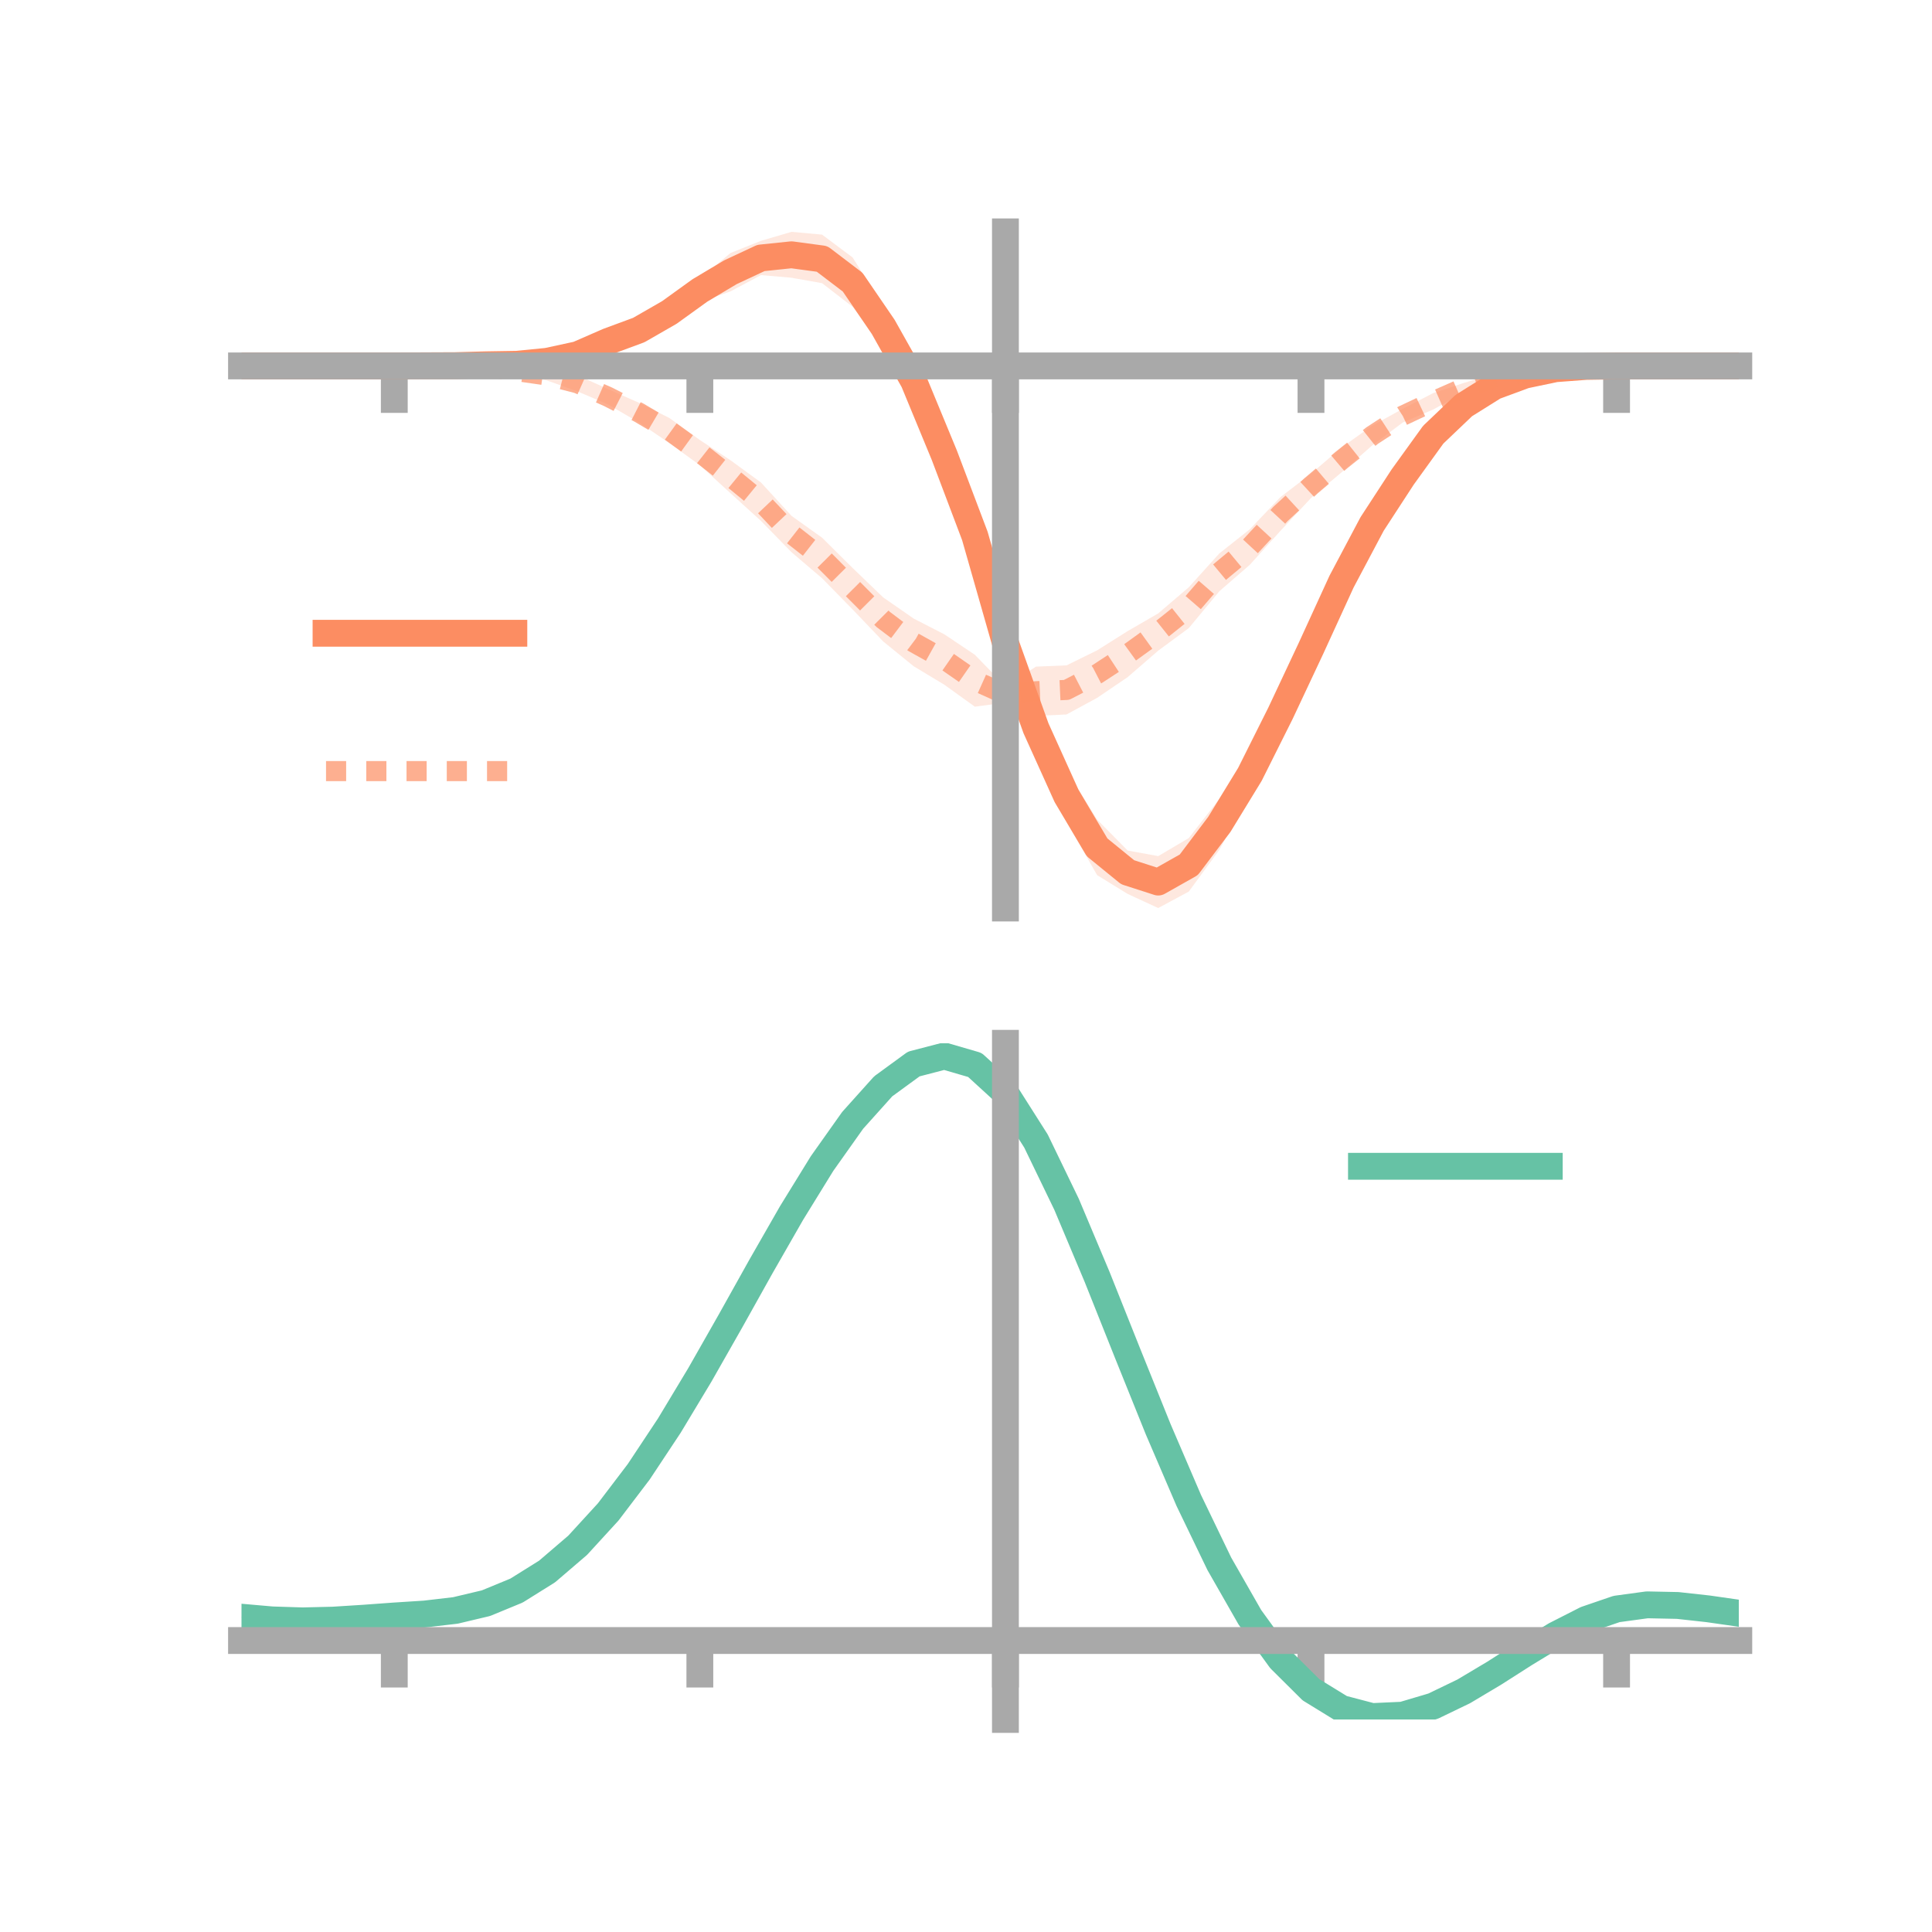 <?xml version="1.0" encoding="utf-8" standalone="no"?>
<!DOCTYPE svg PUBLIC "-//W3C//DTD SVG 1.1//EN"
  "http://www.w3.org/Graphics/SVG/1.1/DTD/svg11.dtd">
<!-- Created with matplotlib (https://matplotlib.org/) -->
<svg height="144pt" version="1.1" viewBox="0 0 144 144" width="144pt" xmlns="http://www.w3.org/2000/svg" xmlns:xlink="http://www.w3.org/1999/xlink">
 <defs>
  <style type="text/css">*{stroke-linecap:butt;stroke-linejoin:round;}</style>
 </defs>
 <g id="figure_1">
  <g id="patch_1">
   <path d="M 0 144 
L 144 144 
L 144 0 
L 0 0 
z
" style="fill:none;"/>
  </g>
  <g id="axes_1">
   <g id="patch_2">
    <path d="M 18 67.68 
L 129.6 67.68 
L 129.6 17.28 
L 18 17.28 
z
" style="fill:none;"/>
   </g>
   <g id="PolyCollection_1">
    <path clip-path="url(#p23c597fcac)" d="M 18 27.274 
L 18 27.274 
L 20.278 27.274 
L 22.555 27.274 
L 24.833 27.274 
L 27.11 27.274 
L 29.388 27.273 
L 31.665 27.227 
L 33.943 27.15 
L 36.22 26.995 
L 38.498 26.917 
L 40.776 26.553 
L 43.053 25.933 
L 45.331 24.912 
L 47.608 23.695 
L 49.886 22.471 
L 52.163 20.778 
L 54.441 18.862 
L 56.718 17.95 
L 58.996 17.28 
L 61.273 17.488 
L 63.551 19.192 
L 65.829 22.832 
L 68.106 26.356 
L 70.384 31.923 
L 72.661 37.826 
L 74.939 47.429 
L 77.216 52.246 
L 79.494 57.407 
L 81.771 61.086 
L 84.049 63.393 
L 86.327 63.811 
L 88.604 62.465 
L 90.882 59.547 
L 93.159 56.25 
L 95.437 51.656 
L 97.714 47.284 
L 99.992 42.412 
L 102.269 38.119 
L 104.547 35.011 
L 106.824 31.888 
L 109.102 29.816 
L 111.38 28.543 
L 113.657 27.749 
L 115.935 27.378 
L 118.212 27.277 
L 120.49 27.273 
L 122.767 27.274 
L 125.045 27.274 
L 127.322 27.274 
L 129.6 27.274 
L 129.6 27.274 
L 129.6 27.274 
L 127.322 27.274 
L 125.045 27.274 
L 122.767 27.274 
L 120.49 27.275 
L 118.212 27.345 
L 115.935 27.587 
L 113.657 28.173 
L 111.38 29.063 
L 109.102 30.641 
L 106.824 32.913 
L 104.547 36.102 
L 102.269 39.987 
L 99.992 44.285 
L 97.714 49.361 
L 95.437 54.679 
L 93.159 59.191 
L 90.882 63.343 
L 88.604 66.455 
L 86.327 67.68 
L 84.049 66.629 
L 81.771 65.227 
L 79.494 61.234 
L 77.216 56.315 
L 74.939 48.419 
L 72.661 42.066 
L 70.384 35.935 
L 68.106 30.478 
L 65.829 25.894 
L 63.551 22.868 
L 61.273 21.106 
L 58.996 20.701 
L 56.718 20.504 
L 54.441 21.72 
L 52.163 22.523 
L 49.886 24.113 
L 47.608 25.506 
L 45.331 25.971 
L 43.053 26.94 
L 40.776 27.305 
L 38.498 27.387 
L 36.22 27.383 
L 33.943 27.354 
L 31.665 27.296 
L 29.388 27.274 
L 27.11 27.274 
L 24.833 27.274 
L 22.555 27.274 
L 20.278 27.274 
L 18 27.274 
z
" style="fill:#fc8d62;fill-opacity:0.2;"/>
   </g>
   <g id="PolyCollection_2">
    <path clip-path="url(#p23c597fcac)" d="M 18 27.274 
L 18 27.274 
L 20.278 27.274 
L 22.555 27.274 
L 24.833 27.274 
L 27.11 27.274 
L 29.388 27.273 
L 31.665 27.22 
L 33.943 27.186 
L 36.22 27.151 
L 38.498 27.387 
L 40.776 27.608 
L 43.053 27.97 
L 45.331 29.007 
L 47.608 30.012 
L 49.886 31.151 
L 52.163 32.796 
L 54.441 34.302 
L 56.718 35.962 
L 58.996 38.452 
L 61.273 40.076 
L 63.551 42.337 
L 65.829 44.528 
L 68.106 46.108 
L 70.384 47.278 
L 72.661 48.803 
L 74.939 51.153 
L 77.216 49.687 
L 79.494 49.592 
L 81.771 48.474 
L 84.049 47.039 
L 86.327 45.719 
L 88.604 43.772 
L 90.882 41.249 
L 93.159 39.444 
L 95.437 37.051 
L 97.714 35.306 
L 99.992 33.356 
L 102.269 31.731 
L 104.547 30.473 
L 106.824 29.298 
L 109.102 28.543 
L 111.38 27.854 
L 113.657 27.552 
L 115.935 27.299 
L 118.212 27.273 
L 120.49 27.273 
L 122.767 27.274 
L 125.045 27.274 
L 127.322 27.274 
L 129.6 27.274 
L 129.6 27.274 
L 129.6 27.274 
L 127.322 27.274 
L 125.045 27.274 
L 122.767 27.274 
L 120.49 27.275 
L 118.212 27.348 
L 115.935 27.532 
L 113.657 27.932 
L 111.38 28.437 
L 109.102 29.278 
L 106.824 30.522 
L 104.547 31.495 
L 102.269 33.205 
L 99.992 35.206 
L 97.714 37.12 
L 95.437 39.566 
L 93.159 42.092 
L 90.882 44.069 
L 88.604 46.816 
L 86.327 48.497 
L 84.049 50.47 
L 81.771 52.016 
L 79.494 53.252 
L 77.216 53.357 
L 74.939 52.365 
L 72.661 52.674 
L 70.384 51.035 
L 68.106 49.663 
L 65.829 47.811 
L 63.551 45.427 
L 61.273 43.1 
L 58.996 41.16 
L 56.718 38.825 
L 54.441 36.754 
L 52.163 34.674 
L 49.886 33.023 
L 47.608 31.477 
L 45.331 30.154 
L 43.053 29.176 
L 40.776 28.36 
L 38.498 27.927 
L 36.22 27.518 
L 33.943 27.406 
L 31.665 27.296 
L 29.388 27.274 
L 27.11 27.274 
L 24.833 27.274 
L 22.555 27.274 
L 20.278 27.274 
L 18 27.274 
z
" style="fill:#fc8d62;fill-opacity:0.2;"/>
   </g>
   <g id="matplotlib.axis_1">
    <g id="xtick_1">
     <g id="line2d_1">
      <defs>
       <path d="M 0 0 
L 0 3.5 
" id="m97132de0a3" style="stroke:#a9a9a9;stroke-width:2;"/>
      </defs>
      <g>
       <use style="fill:#a9a9a9;stroke:#a9a9a9;stroke-width:2;" x="29.388" xlink:href="#m97132de0a3" y="27.274"/>
      </g>
     </g>
    </g>
    <g id="xtick_2">
     <g id="line2d_2">
      <g>
       <use style="fill:#a9a9a9;stroke:#a9a9a9;stroke-width:2;" x="52.163" xlink:href="#m97132de0a3" y="27.274"/>
      </g>
     </g>
    </g>
    <g id="xtick_3">
     <g id="line2d_3">
      <g>
       <use style="fill:#a9a9a9;stroke:#a9a9a9;stroke-width:2;" x="74.939" xlink:href="#m97132de0a3" y="27.274"/>
      </g>
     </g>
    </g>
    <g id="xtick_4">
     <g id="line2d_4">
      <g>
       <use style="fill:#a9a9a9;stroke:#a9a9a9;stroke-width:2;" x="97.714" xlink:href="#m97132de0a3" y="27.274"/>
      </g>
     </g>
    </g>
    <g id="xtick_5">
     <g id="line2d_5">
      <g>
       <use style="fill:#a9a9a9;stroke:#a9a9a9;stroke-width:2;" x="120.49" xlink:href="#m97132de0a3" y="27.274"/>
      </g>
     </g>
    </g>
   </g>
   <g id="matplotlib.axis_2"/>
   <g id="line2d_6">
    <path clip-path="url(#p23c597fcac)" d="M 18 27.274 
L 20.278 27.274 
L 22.555 27.274 
L 24.833 27.274 
L 27.11 27.274 
L 29.388 27.274 
L 31.665 27.262 
L 33.943 27.252 
L 36.22 27.189 
L 38.498 27.152 
L 40.776 26.929 
L 43.053 26.436 
L 45.331 25.442 
L 47.608 24.601 
L 49.886 23.292 
L 52.163 21.65 
L 54.441 20.291 
L 56.718 19.227 
L 58.996 18.99 
L 61.273 19.297 
L 63.551 21.03 
L 65.829 24.363 
L 68.106 28.417 
L 70.384 33.929 
L 72.661 39.946 
L 74.939 47.924 
L 77.216 54.28 
L 79.494 59.321 
L 81.771 63.157 
L 84.049 65.011 
L 86.327 65.745 
L 88.604 64.46 
L 90.882 61.445 
L 93.159 57.72 
L 95.437 53.168 
L 97.714 48.322 
L 99.992 43.348 
L 102.269 39.053 
L 104.547 35.556 
L 106.824 32.4 
L 109.102 30.228 
L 111.38 28.803 
L 113.657 27.961 
L 115.935 27.483 
L 118.212 27.311 
L 120.49 27.274 
L 122.767 27.274 
L 125.045 27.274 
L 127.322 27.274 
L 129.6 27.274 
" style="fill:none;stroke:#fc8d62;stroke-linecap:square;stroke-width:2;"/>
   </g>
   <g id="line2d_7">
    <path clip-path="url(#p23c597fcac)" d="M 18 27.274 
L 20.278 27.274 
L 22.555 27.274 
L 24.833 27.274 
L 27.11 27.274 
L 29.388 27.274 
L 31.665 27.258 
L 33.943 27.296 
L 36.22 27.334 
L 38.498 27.657 
L 40.776 27.984 
L 43.053 28.573 
L 45.331 29.58 
L 47.608 30.744 
L 49.886 32.087 
L 52.163 33.735 
L 54.441 35.528 
L 56.718 37.394 
L 58.996 39.806 
L 61.273 41.588 
L 63.551 43.882 
L 65.829 46.17 
L 68.106 47.886 
L 70.384 49.156 
L 72.661 50.738 
L 74.939 51.759 
L 77.216 51.522 
L 79.494 51.422 
L 81.771 50.245 
L 84.049 48.754 
L 86.327 47.108 
L 88.604 45.294 
L 90.882 42.659 
L 93.159 40.768 
L 95.437 38.309 
L 97.714 36.213 
L 99.992 34.281 
L 102.269 32.468 
L 104.547 30.984 
L 106.824 29.91 
L 109.102 28.91 
L 111.38 28.145 
L 113.657 27.742 
L 115.935 27.415 
L 118.212 27.311 
L 120.49 27.274 
L 122.767 27.274 
L 125.045 27.274 
L 127.322 27.274 
L 129.6 27.274 
" style="fill:none;stroke:#fc8d62;stroke-dasharray:1.5,1.5;stroke-dashoffset:0;stroke-opacity:0.7;stroke-width:1.5;"/>
   </g>
   <g id="patch_3">
    <path d="M 74.939 67.68 
L 74.939 17.28 
" style="fill:none;stroke:#a9a9a9;stroke-linecap:square;stroke-linejoin:miter;stroke-width:2;"/>
   </g>
   <g id="patch_4">
    <path d="M 129.6 67.68 
L 129.6 17.28 
" style="fill:none;"/>
   </g>
   <g id="patch_5">
    <path d="M 18 27.274 
L 129.6 27.274 
" style="fill:none;stroke:#a9a9a9;stroke-linecap:square;stroke-linejoin:miter;stroke-width:2;"/>
   </g>
   <g id="patch_6">
    <path d="M 18 17.28 
L 129.6 17.28 
" style="fill:none;"/>
   </g>
   <g id="legend_1">
    <g id="line2d_8">
     <path d="M 24.3 47.2 
L 38.3 47.2 
" style="fill:none;stroke:#fc8d62;stroke-linecap:square;stroke-width:2;"/>
    </g>
    <g id="line2d_9"/>
    <g id="text_1">
     <!--   -->
     <g transform="translate(43.9 49.65)scale(0.07 -0.07)">
      <defs>
       <path id="DejaVuSans-32"/>
      </defs>
      <use xlink:href="#DejaVuSans-32"/>
     </g>
    </g>
    <g id="line2d_10">
     <path d="M 24.3 57.474 
L 38.3 57.474 
" style="fill:none;stroke:#fc8d62;stroke-dasharray:1.5,1.5;stroke-dashoffset:0;stroke-opacity:0.7;stroke-width:1.5;"/>
    </g>
    <g id="line2d_11"/>
    <g id="text_2">
     <!--   -->
     <g transform="translate(43.9 59.924)scale(0.07 -0.07)">
      <use xlink:href="#DejaVuSans-32"/>
     </g>
    </g>
   </g>
  </g>
  <g id="axes_2">
   <g id="patch_7">
    <path d="M 18 128.16 
L 129.6 128.16 
L 129.6 77.76 
L 18 77.76 
z
" style="fill:none;"/>
   </g>
   <g id="PolyCollection_3">
    <path clip-path="url(#p502bb815f4)" d="M 18 120.577 
L 18 120.496 
L 20.278 120.707 
L 22.555 120.779 
L 24.833 120.718 
L 27.11 120.565 
L 29.388 120.391 
L 31.665 120.238 
L 33.943 119.967 
L 36.22 119.42 
L 38.498 118.469 
L 40.776 117.026 
L 43.053 115.036 
L 45.331 112.493 
L 47.608 109.427 
L 49.886 105.906 
L 52.163 102.031 
L 54.441 97.931 
L 56.718 93.761 
L 58.996 89.694 
L 61.273 85.921 
L 63.551 82.64 
L 65.829 80.053 
L 68.106 78.362 
L 70.384 77.76 
L 72.661 78.434 
L 74.939 80.551 
L 77.216 84.19 
L 79.494 88.973 
L 81.771 94.465 
L 84.049 100.26 
L 86.327 106 
L 88.604 111.388 
L 90.882 116.189 
L 93.159 120.234 
L 95.437 123.421 
L 97.714 125.709 
L 99.992 127.121 
L 102.269 127.724 
L 104.547 127.627 
L 106.824 126.964 
L 109.102 125.886 
L 111.38 124.551 
L 113.657 123.124 
L 115.935 121.761 
L 118.212 120.617 
L 120.49 119.842 
L 122.767 119.535 
L 125.045 119.587 
L 127.322 119.848 
L 129.6 120.186 
L 129.6 120.293 
L 129.6 120.293 
L 127.322 119.98 
L 125.045 119.737 
L 122.767 119.695 
L 120.49 120.007 
L 118.212 120.793 
L 115.935 121.967 
L 113.657 123.376 
L 111.38 124.857 
L 109.102 126.241 
L 106.824 127.359 
L 104.547 128.048 
L 102.269 128.16 
L 99.992 127.57 
L 97.714 126.183 
L 95.437 123.947 
L 93.159 120.849 
L 90.882 116.929 
L 88.604 112.281 
L 86.327 107.063 
L 84.049 101.5 
L 81.771 95.878 
L 79.494 90.546 
L 77.216 85.9 
L 74.939 82.366 
L 72.661 80.316 
L 70.384 79.666 
L 68.106 80.25 
L 65.829 81.882 
L 63.551 84.371 
L 61.273 87.521 
L 58.996 91.137 
L 56.718 95.026 
L 54.441 99.009 
L 52.163 102.919 
L 49.886 106.612 
L 47.608 109.966 
L 45.331 112.89 
L 43.053 115.322 
L 40.776 117.235 
L 38.498 118.636 
L 36.22 119.565 
L 33.943 120.1 
L 31.665 120.36 
L 29.388 120.5 
L 27.11 120.658 
L 24.833 120.792 
L 22.555 120.839 
L 20.278 120.768 
L 18 120.577 
z
" style="fill:#66c2a5;fill-opacity:0.2;"/>
   </g>
   <g id="matplotlib.axis_3">
    <g id="xtick_6">
     <g id="line2d_12">
      <g>
       <use style="fill:#a9a9a9;stroke:#a9a9a9;stroke-width:2;" x="29.388" xlink:href="#m97132de0a3" y="122.275"/>
      </g>
     </g>
    </g>
    <g id="xtick_7">
     <g id="line2d_13">
      <g>
       <use style="fill:#a9a9a9;stroke:#a9a9a9;stroke-width:2;" x="52.163" xlink:href="#m97132de0a3" y="122.275"/>
      </g>
     </g>
    </g>
    <g id="xtick_8">
     <g id="line2d_14">
      <g>
       <use style="fill:#a9a9a9;stroke:#a9a9a9;stroke-width:2;" x="74.939" xlink:href="#m97132de0a3" y="122.275"/>
      </g>
     </g>
    </g>
    <g id="xtick_9">
     <g id="line2d_15">
      <g>
       <use style="fill:#a9a9a9;stroke:#a9a9a9;stroke-width:2;" x="97.714" xlink:href="#m97132de0a3" y="122.275"/>
      </g>
     </g>
    </g>
    <g id="xtick_10">
     <g id="line2d_16">
      <g>
       <use style="fill:#a9a9a9;stroke:#a9a9a9;stroke-width:2;" x="120.49" xlink:href="#m97132de0a3" y="122.275"/>
      </g>
     </g>
    </g>
   </g>
   <g id="matplotlib.axis_4"/>
   <g id="line2d_17">
    <path clip-path="url(#p502bb815f4)" d="M 18 120.537 
L 20.278 120.737 
L 22.555 120.809 
L 24.833 120.755 
L 27.11 120.611 
L 29.388 120.445 
L 31.665 120.299 
L 33.943 120.033 
L 36.22 119.492 
L 38.498 118.553 
L 40.776 117.13 
L 43.053 115.179 
L 45.331 112.692 
L 47.608 109.697 
L 49.886 106.259 
L 52.163 102.475 
L 54.441 98.47 
L 56.718 94.393 
L 58.996 90.416 
L 61.273 86.721 
L 63.551 83.506 
L 65.829 80.968 
L 68.106 79.306 
L 70.384 78.713 
L 72.661 79.375 
L 74.939 81.459 
L 77.216 85.045 
L 79.494 89.759 
L 81.771 95.171 
L 84.049 100.88 
L 86.327 106.532 
L 88.604 111.835 
L 90.882 116.559 
L 93.159 120.542 
L 95.437 123.684 
L 97.714 125.946 
L 99.992 127.345 
L 102.269 127.942 
L 104.547 127.838 
L 106.824 127.162 
L 109.102 126.063 
L 111.38 124.704 
L 113.657 123.25 
L 115.935 121.864 
L 118.212 120.705 
L 120.49 119.925 
L 122.767 119.615 
L 125.045 119.662 
L 127.322 119.914 
L 129.6 120.24 
" style="fill:none;stroke:#66c2a5;stroke-linecap:square;stroke-width:2;"/>
   </g>
   <g id="patch_8">
    <path d="M 74.939 128.16 
L 74.939 77.76 
" style="fill:none;stroke:#a9a9a9;stroke-linecap:square;stroke-linejoin:miter;stroke-width:2;"/>
   </g>
   <g id="patch_9">
    <path d="M 129.6 128.16 
L 129.6 77.76 
" style="fill:none;"/>
   </g>
   <g id="patch_10">
    <path d="M 18 122.275 
L 129.6 122.275 
" style="fill:none;stroke:#a9a9a9;stroke-linecap:square;stroke-linejoin:miter;stroke-width:2;"/>
   </g>
   <g id="patch_11">
    <path d="M 18 77.76 
L 129.6 77.76 
" style="fill:none;"/>
   </g>
   <g id="legend_2">
    <g id="line2d_18">
     <path d="M 101.475 86.929 
L 115.475 86.929 
" style="fill:none;stroke:#66c2a5;stroke-linecap:square;stroke-width:2;"/>
    </g>
    <g id="line2d_19"/>
    <g id="text_3">
     <!--   -->
     <g transform="translate(121.075 89.379)scale(0.07 -0.07)">
      <use xlink:href="#DejaVuSans-32"/>
     </g>
    </g>
   </g>
  </g>
 </g>
 <defs>
  <clipPath id="p23c597fcac">
   <rect height="50.4" width="111.6" x="18" y="17.28"/>
  </clipPath>
  <clipPath id="p502bb815f4">
   <rect height="50.4" width="111.6" x="18" y="77.76"/>
  </clipPath>
 </defs>
</svg>
